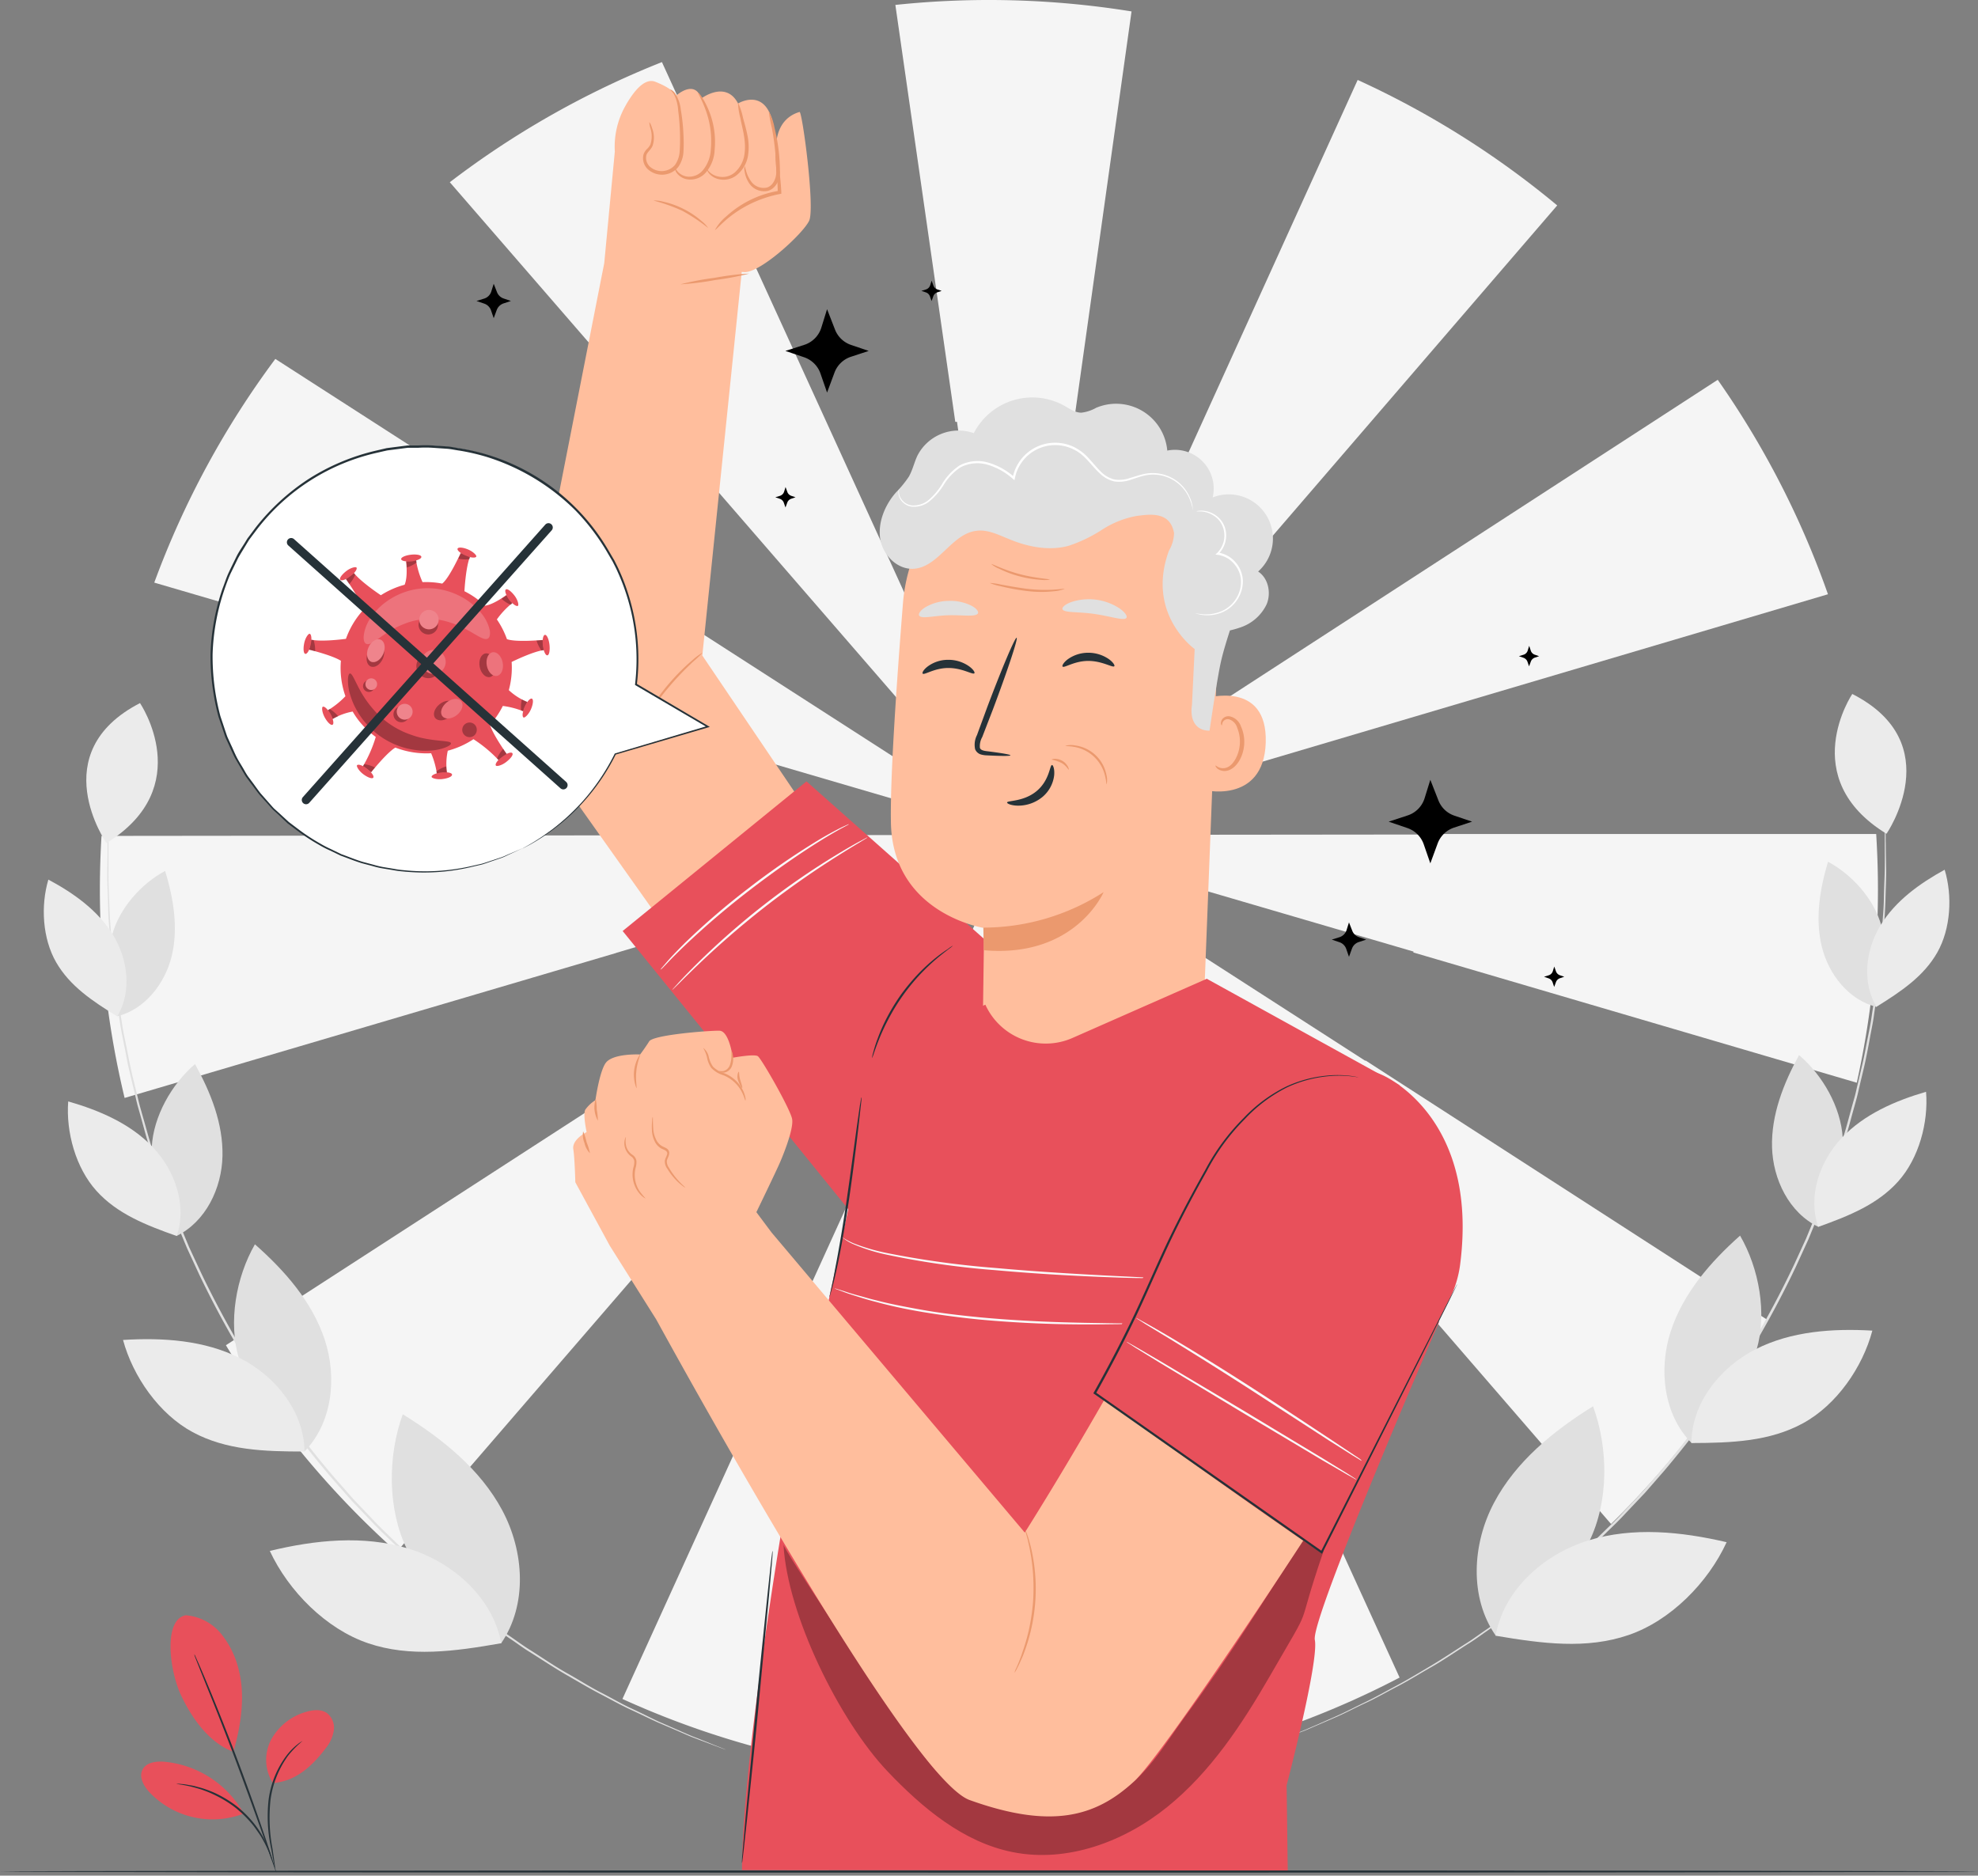 <svg xmlns="http://www.w3.org/2000/svg" viewBox="0 0 462.22 438.28"><rect x="0" y="0" width="462.22" height="438.28" fill="#808080" stroke="none"/><defs><style>.cls-1{fill:none;}.cls-2{fill:#f5f5f5;}.cls-3{fill:#e0e0e0;}.cls-4{fill:#ebebeb;}.cls-5{fill:#ffbe9d;}.cls-6{fill:#eb996e;}.cls-7{fill:#e8505b;}.cls-8{fill:#fafafa;}.cls-9{fill:#263238;}.cls-10{fill:#fff;}.cls-11{opacity:0.3;}.cls-12{opacity:0.2;}</style></defs><title>Win</title><g id="Layer_2" data-name="Layer 2"><g id="Background_Complete" data-name="Background Complete"><polygon class="cls-1" points="237.42 195.09 237.42 195.1 237.45 195.1 237.42 195.09"/><polygon class="cls-1" points="237.34 195.1 237.41 195.1 237.36 195.07 237.34 195.1"/><polygon class="cls-1" points="237.25 195.04 237.21 195.1 237.33 195.1 237.25 195.04"/><polygon class="cls-1" points="237.15 195.03 237.17 195.02 237.14 195.01 237.15 195.03"/><polygon class="cls-1" points="237.13 194.87 237.13 194.88 237.15 194.9 237.13 194.87"/><polygon class="cls-1" points="237.4 195.03 237.38 195.04 237.4 195.06 237.4 195.03"/><polygon class="cls-1" points="237.1 195.06 237.09 195 236.76 194.9 237.06 195.09 237.1 195.06"/><polygon class="cls-1" points="237.11 195 237.1 195.06 237.15 195.03 237.11 195"/><polygon class="cls-1" points="237.38 195 237.33 195.01 237.36 195.03 237.38 195"/><polygon class="cls-1" points="237.34 195.07 237.32 195.06 237.34 195.09 237.34 195.07"/><path class="cls-2" d="M209.23,1.15l14,97.42.4,0L237.25,194l13.51-95.5.21,0L264.42,2.67a209,209,0,0,0-55.19-1.52Z"/><path class="cls-2" d="M363.89,48a208,208,0,0,0-46.63-29.32L277.47,106.3l.22.1-40.22,88.4Z"/><path class="cls-2" d="M143.94,167.72h0l92.59,27.11h-.37l.89.26h0l0,0h0l.06,0v0h0v0l0,0,0-.06.07.06h-.12l.06.05,0,0v0h0l.06,0v0l0,0h0l-.05,0,.37.16-.31-.2,93.13,27.26-.06.2L433.89,253a208,208,0,0,0,4.95-45.22c0-4.33-.15-8.63-.41-12.9H334.52V195l-97,.1h0l0,0,0-.09.42-.12-.35.22.86-.25H238l189.16-56A206.72,206.72,0,0,0,401.4,88.75L237.9,194.83h-.33l.14-.16-.25.16h0v0l0,0,.09-.52-.18.39,0,.13-.11.08,0-.08h-.08v-.13l-.15-.34.06.43,0,0h0l-.2-.12.1.11h-.32L64.34,83.87a206.91,206.91,0,0,0-28.29,52.27Zm93.48,27.37h0Zm-.08,0,0,0,0,0Zm.06-.07v0l0,0Zm0,0v0l0,0Zm0,.07v0Zm-.19,0v0h0Zm0-.16,0,0,0,0Zm0,.13,0,0-.05,0Zm0,0v.06l0,0-.3-.19Z"/><path class="cls-2" d="M173.48,121.45v0L237,194.75l-40.3-88.3,0,0L154.68,14.51a207.53,207.53,0,0,0-49.57,28.07Z"/><path class="cls-2" d="M319.1,247.8l-.06.08-81.38-52.4,63.46,73.2-.15.14,75.5,87.29a208.16,208.16,0,0,0,36.41-47.77Z"/><polygon class="cls-2" points="237.39 195.31 237.38 195.3 237.39 195.31 237.39 195.31"/><polygon class="cls-2" points="237.16 195.12 237.15 195.15 237.11 195.13 237.12 195.2 237.13 195.19 237.13 195.2 237.19 195.18 237.16 195.16 237.18 195.13 237.2 195.13 237.19 195.12 237.21 195.1 237.11 195.1 237.16 195.12"/><polygon class="cls-2" points="237.08 195.21 237.09 195.12 237.07 195.1 236.69 195.32 237.08 195.21"/><path class="cls-2" d="M236.85,195.51l-81.18,52.67-.19-.3L52.79,314.34a208.74,208.74,0,0,0,39.92,48.29L185.9,254.68Z"/><path class="cls-2" d="M144,222.66l93-27.56-213.28.23q-.37,6.15-.38,12.4a208.4,208.4,0,0,0,5.78,48.83L144,222.68Z"/><path class="cls-2" d="M237,195.84,145.45,397A206,206,0,0,0,206.15,414Z"/><polygon class="cls-2" points="237.41 195.15 237.39 195.16 237.41 195.19 237.41 195.15"/><path class="cls-2" d="M237.51,195.82l30.86,216.31A206.11,206.11,0,0,0,327.06,392Z"/><polygon class="cls-2" points="237.16 195.47 237.26 196.2 237.36 195.5 237.26 195.26 237.16 195.47"/><polygon class="cls-2" points="237.37 195.17 237.36 195.18 237.38 195.19 237.37 195.17"/><path class="cls-3" d="M169.67,408.88l-.69-.24-2-.74-3.27-1.23-2.08-.79c-.73-.29-1.5-.64-2.33-1l-5.47-2.35c-2-.89-4.11-1.95-6.4-3s-4.69-2.4-7.24-3.73-5.18-2.89-7.95-4.49-5.56-3.46-8.52-5.32c-1.49-.91-2.92-2-4.42-3s-3-2.08-4.54-3.19l-4.58-3.47c-.77-.59-1.56-1.17-2.33-1.78l-2.31-1.9c-1.54-1.28-3.13-2.55-4.69-3.89l-4.68-4.17c-1.6-1.38-3.11-2.91-4.67-4.41s-3.17-3-4.67-4.63l-4.64-4.85-4.52-5.14a227,227,0,0,1-17.15-22.76A226.6,226.6,0,0,1,46.6,297.92l-2.88-6.22q-1.3-3.12-2.58-6.2c-.89-2-1.6-4.11-2.36-6.14s-1.53-4-2.15-6.05-1.29-4-1.93-6-1.12-3.94-1.67-5.87c-.27-1-.54-1.92-.81-2.87s-.46-1.92-.69-2.86c-.45-1.89-.89-3.76-1.33-5.59s-.73-3.66-1.09-5.44-.73-3.52-1-5.25c-.5-3.46-1.12-6.76-1.42-9.94s-.76-6.21-.91-9.09-.47-5.58-.5-8.12-.18-4.91-.2-7.08.05-4.17.06-6c0-.89,0-1.74,0-2.53s.08-1.53.12-2.22c.08-1.37.14-2.53.19-3.48s.1-1.64.13-2.14.06-.72.06-.72,0,.25,0,.73,0,1.21-.07,2.14-.09,2.11-.14,3.48q0,1-.09,2.22c0,.79,0,1.63,0,2.53,0,1.78,0,3.77,0,5.94s.16,4.54.24,7.07.33,5.24.53,8.12.59,5.89.95,9.06S28,236,28.55,239.4c.24,1.73.64,3.46,1,5.24s.7,3.59,1.1,5.43.89,3.68,1.34,5.57c.23.94.45,1.9.7,2.85l.81,2.86c.56,1.93,1.08,3.89,1.68,5.86s1.28,3.94,1.94,5.94,1.41,4,2.15,6,1.47,4.1,2.36,6.12l2.58,6.19,2.88,6.19A228.88,228.88,0,0,0,61,322.5a230.2,230.2,0,0,0,17.1,22.71l4.51,5.13,4.62,4.85c1.5,1.62,3.11,3.11,4.65,4.62s3.06,3,4.66,4.4l4.66,4.18c1.56,1.34,3.15,2.61,4.68,3.89l2.3,1.9c.77.61,1.56,1.19,2.32,1.78l4.56,3.48c1.52,1.1,3,2.14,4.52,3.19s2.92,2.09,4.41,3c2.94,1.86,5.7,3.77,8.49,5.33s5.35,3.21,7.91,4.52,4.9,2.7,7.21,3.76,4.4,2.16,6.37,3.07l5.45,2.39c.82.35,1.59.7,2.32,1l2.07.81L167,407.8l2,.79C169.45,408.77,169.67,408.88,169.67,408.88Z"/><path class="cls-3" d="M117.1,384c6.2-9,5.41-21.47.27-31.08s-14-16.73-23.25-22.44c-3.56,9.77-3.59,22.25,1,31.57S108,377.62,117.1,384"/><path class="cls-4" d="M117.14,384c-2-10.72-11.35-19-21.78-22.16s-21.71-2-32.31.57c4.39,9.43,13.2,18.27,23,21.58s20.12,1.91,31,0"/><path class="cls-3" d="M71.13,339.18c6.53-6.65,7.68-17.29,4.75-26.14s-9.32-16.12-16.31-22.28c-4.43,7.71-6.27,18.22-3.73,26.73s8.58,15,15.29,21.69"/><path class="cls-4" d="M71.16,339.18c-.08-9.32-6.79-17.66-15.12-21.84s-18-4.81-27.29-4.23c2.32,8.58,8.45,17.32,16.27,21.54s16.67,4.54,26.14,4.53"/><path class="cls-3" d="M41.26,288.81c6.8-3.31,10.57-11.13,10.73-18.69s-2.75-14.86-6.42-21.47c-5.47,4.69-9.74,12.23-10.11,19.43s2.49,13.79,5.8,20.73"/><path class="cls-4" d="M41.29,288.82c2.47-7.15-.4-15.35-5.63-20.81s-12.45-8.56-19.72-10.64c-.55,7.19,1.76,15.53,6.59,20.89s11.51,8,18.76,10.56"/><path class="cls-3" d="M27.37,237.48c6.5-1.59,11.23-7.67,12.78-14.18s.38-13.38-1.56-19.79c-5.62,3-10.71,8.77-12.38,14.94s-.42,12.41,1.16,19"/><path class="cls-4" d="M27.39,237.5c3.47-5.73,2.52-13.37-1-19.07s-9.18-9.74-15.09-12.89c-1.82,6.13-1.37,13.78,1.82,19.32s8.47,9.07,14.27,12.64"/><path class="cls-4" d="M24.88,197s-14.71-21.09,7.84-32.71C32.72,164.32,46.09,183.9,24.88,197Z"/><path class="cls-3" d="M297.09,407.38s.23-.11.67-.29l2-.8L303,405l2.07-.82c.73-.31,1.49-.66,2.31-1l5.44-2.41c2-.92,4.08-2,6.36-3.1s4.65-2.44,7.19-3.8,5.14-2.93,7.89-4.56,5.53-3.5,8.47-5.37c1.48-.92,2.9-2,4.38-3s3-2.1,4.51-3.22l4.54-3.49c.77-.6,1.55-1.18,2.32-1.8l2.28-1.91c1.53-1.29,3.11-2.57,4.66-3.92s3.08-2.77,4.64-4.19,3.09-2.92,4.64-4.43,3.14-3,4.63-4.64l4.59-4.88,4.49-5.15a228,228,0,0,0,17-22.79,229.22,229.22,0,0,0,13.77-24.87l2.85-6.21,2.55-6.2c.87-2,1.57-4.11,2.33-6.13s1.51-4,2.12-6.05,1.28-4,1.91-6,1.1-3.93,1.65-5.86c.27-1,.53-1.92.8-2.87s.45-1.91.68-2.85q.66-2.83,1.31-5.58c.4-1.83.72-3.65,1.08-5.43s.72-3.52.95-5.25c.5-3.45,1.12-6.74,1.41-9.92s.75-6.2.9-9.07.47-5.58.5-8.12.18-4.89.21-7.07,0-4.16,0-5.95c0-.89,0-1.73,0-2.53s-.07-1.53-.11-2.21c-.06-1.37-.11-2.54-.15-3.48l-.09-2.14c0-.48,0-.73,0-.73s0,.24.07.72.07,1.21.13,2.14.13,2.11.21,3.48c0,.69.08,1.43.13,2.22s0,1.64.05,2.53c0,1.79.06,3.78.09,5.95s-.1,4.54-.16,7.09-.28,5.25-.46,8.12-.52,5.91-.86,9.09-.89,6.49-1.38,9.95c-.23,1.73-.62,3.47-.94,5.26s-.67,3.6-1.06,5.44-.87,3.7-1.31,5.6c-.22.94-.43,1.9-.68,2.86s-.52,1.91-.79,2.87c-.54,1.93-1.05,3.91-1.64,5.88s-1.26,4-1.91,6-1.39,4-2.11,6.07-1.45,4.11-2.33,6.15l-2.55,6.21-2.85,6.23a226.13,226.13,0,0,1-13.8,24.94,227.45,227.45,0,0,1-17,22.84l-4.5,5.16-4.62,4.88c-1.49,1.64-3.1,3.13-4.64,4.65s-3,3-4.65,4.43l-4.66,4.2c-1.56,1.35-3.14,2.62-4.68,3.91l-2.29,1.91c-.77.62-1.56,1.2-2.33,1.8L351.86,378c-1.51,1.11-3,2.15-4.52,3.21s-2.92,2.1-4.41,3c-2.95,1.87-5.7,3.78-8.49,5.36s-5.36,3.21-7.93,4.53-4.91,2.7-7.22,3.76-4.4,2.17-6.38,3.07l-5.47,2.37c-.82.35-1.59.7-2.32,1l-2.08.79-3.25,1.25-2,.75C297.33,407.31,297.09,407.38,297.09,407.38Z"/><path class="cls-3" d="M349.54,382.23c-6.24-8.93-5.52-21.43-.42-31.07s13.88-16.8,23.14-22.55c3.61,9.75,3.7,22.23-.88,31.57s-12.8,15.64-21.84,22.05"/><path class="cls-4" d="M349.5,382.23c1.9-10.74,11.26-19.06,21.68-22.27s21.69-2.07,32.3.41c-4.34,9.45-13.1,18.34-22.94,21.7s-20.11,2-31,.16"/><path class="cls-3" d="M395.3,337.2c-6.57-6.61-7.77-17.25-4.88-26.11s9.24-16.17,16.2-22.36c4.46,7.68,6.35,18.18,3.85,26.71s-8.5,15-15.17,21.76"/><path class="cls-4" d="M395.26,337.2c0-9.32,6.71-17.7,15-21.92s18-4.89,27.27-4.35c-2.28,8.59-8.36,17.35-16.16,21.62s-16.65,4.62-26.12,4.65"/><path class="cls-3" d="M424.91,286.68c-6.81-3.27-10.62-11.08-10.82-18.63s2.68-14.88,6.31-21.5c5.5,4.66,9.8,12.18,10.21,19.38s-2.42,13.8-5.7,20.75"/><path class="cls-4" d="M424.89,286.69c-2.51-7.13.32-15.35,5.52-20.83s12.41-8.62,19.67-10.74c.59,7.19-1.68,15.54-6.49,20.92s-11.47,8.06-18.7,10.65"/><path class="cls-3" d="M438.55,235.29c-6.51-1.56-11.26-7.62-12.84-14.12s-.46-13.38,1.46-19.8c5.63,3,10.75,8.72,12.45,14.88s.48,12.41-1.07,19"/><path class="cls-4" d="M438.53,235.3c-3.5-5.71-2.58-13.35.9-19.07s9.14-9.78,15-13c1.85,6.12,1.43,13.77-1.72,19.33s-8.44,9.11-14.22,12.7"/><path class="cls-4" d="M440.84,194.83s14.61-21.17-8-32.67C432.85,162.16,419.58,181.81,440.84,194.83Z"/></g><g id="Character"><path class="cls-5" d="M189.5,190.73l-25.38-37.55,9.21-89.64.75.05c3.85-.05,13.58-9,15-12S187.46,26,186.84,26.16C180.66,28,181.4,35,181.4,35l-.73-6c-1.83-8.76-8.2-4.82-8.2-4.82-2.86-5.52-8.6-1.16-8.6-1.16-1.59-4.69-6-.56-6-.56s0-1.5-4.76-3.36c-2.6-1-5.28,2.55-7.16,6a19.39,19.39,0,0,0-2.28,10.32l-2.47,26.06-20.8,105.79,56,79,36.39-36.83Z"/><path class="cls-6" d="M167.09,53.72a10.8,10.8,0,0,1,2.62-3.15,23.95,23.95,0,0,1,12.38-6l-.35.42c0-2.86-.38-5.31-.45-7.1A8.88,8.88,0,0,1,181.4,35a15.56,15.56,0,0,1,.41,2.79,63.31,63.31,0,0,1,.77,7.13v.36l-.36.06a26.47,26.47,0,0,0-3.73,1A27.15,27.15,0,0,0,170.12,51C168.2,52.61,167.2,53.82,167.09,53.72Z"/><path class="cls-6" d="M151.73,28.51a4.13,4.13,0,0,1,.62,1.37,6,6,0,0,1,.16,4.14c-.33.92-1.29,1.51-1.48,2.29a2.83,2.83,0,0,0,.78,2.58,4.12,4.12,0,0,0,5.91-.33,6.17,6.17,0,0,0,1.11-3.33c.09-1.19.09-2.38.08-3.5a53.53,53.53,0,0,0-.44-5.95,9.66,9.66,0,0,0-1-3.79,9.35,9.35,0,0,0-.93-1.12s.59.12,1.21.92a8.91,8.91,0,0,1,1.35,3.9,45.16,45.16,0,0,1,.62,6,33.31,33.31,0,0,1,0,3.59,6.81,6.81,0,0,1-1.27,3.8,4.91,4.91,0,0,1-7.19.34,3.53,3.53,0,0,1-.88-3.34,3.26,3.26,0,0,1,.88-1.33,3.7,3.7,0,0,0,.73-1A6.17,6.17,0,0,0,152,30,5.81,5.81,0,0,1,151.73,28.51Z"/><path class="cls-6" d="M157.72,39.12c.07,0,.16.38.59.9a3.61,3.61,0,0,0,2.42,1.26,4.2,4.2,0,0,0,3.6-1.6,8.24,8.24,0,0,0,1.77-4.78,21.06,21.06,0,0,0-1.33-9.53c-.88-2.35-1.76-3.65-1.65-3.73s1.17,1.14,2.22,3.49A19.35,19.35,0,0,1,167,35a8.71,8.71,0,0,1-2,5.24,4.77,4.77,0,0,1-4.29,1.68A3.8,3.8,0,0,1,158,40.21C157.64,39.56,157.68,39.12,157.72,39.12Z"/><path class="cls-6" d="M165.23,39.61c.06,0,.24.28.69.7a4.22,4.22,0,0,0,2.3,1,4.41,4.41,0,0,0,3.47-1,6.93,6.93,0,0,0,2.23-4c.58-3.31-.52-6.43-.9-8.67a16.31,16.31,0,0,1-.57-3.68,15.46,15.46,0,0,1,1.17,3.54c.3,1.11.69,2.41,1,3.92a13.25,13.25,0,0,1,.16,5.06,7.39,7.39,0,0,1-2.59,4.42,4.91,4.91,0,0,1-4.07,1,4.13,4.13,0,0,1-2.45-1.4C165.26,40,165.19,39.63,165.23,39.61Z"/><path class="cls-6" d="M174,38.84c.07,0,.15.38.34,1.06a7.6,7.6,0,0,0,1.26,2.6,3.59,3.59,0,0,0,3.59,1.33c1.42-.39,2.33-2.19,2.2-4a57.86,57.86,0,0,0-1-9.81,36,36,0,0,1-.75-4.05A13.29,13.29,0,0,1,181,29.88a43.75,43.75,0,0,1,1.26,9.93c.13,2-.89,4.29-2.87,4.8a4.19,4.19,0,0,1-4.29-1.74A6.57,6.57,0,0,1,174,40,2.34,2.34,0,0,1,174,38.84Z"/><path class="cls-6" d="M151.16,167.27a14.14,14.14,0,0,1,1.43-2.54,47.62,47.62,0,0,1,4.26-5.59,48.72,48.72,0,0,1,5-4.92,12.63,12.63,0,0,1,2.35-1.72,23.72,23.72,0,0,1-2.11,2c-1.31,1.22-3.07,2.94-4.88,5s-3.3,4-4.35,5.46A20.29,20.29,0,0,1,151.16,167.27Z"/><polygon class="cls-7" points="240.85 229.06 188.46 182.59 145.5 217.55 206.4 292.63 240.85 229.06"/><path class="cls-8" d="M154.33,226.58a2.85,2.85,0,0,1,.34-.45l1.07-1.24c.91-1.08,2.33-2.56,4.12-4.36a166,166,0,0,1,15-12.93,175.83,175.83,0,0,1,16.29-11.23c2.17-1.31,4-2.27,5.25-2.91.63-.31,1.14-.53,1.48-.68a1.93,1.93,0,0,1,.53-.2,2.56,2.56,0,0,1-.49.3l-1.43.76c-1.23.69-3,1.7-5.15,3.05-4.28,2.67-10.05,6.62-16.16,11.32a190.74,190.74,0,0,0-15,12.79c-1.82,1.75-3.27,3.19-4.23,4.23l-1.14,1.17A2.12,2.12,0,0,1,154.33,226.58Z"/><path class="cls-8" d="M202.74,195.66a2.31,2.31,0,0,1-.49.34l-1.44.89c-1.27.75-3.08,1.86-5.3,3.26-4.45,2.8-10.46,6.86-16.78,11.79s-11.72,9.79-15.52,13.42c-1.9,1.81-3.41,3.3-4.45,4.35l-1.21,1.18c-.28.27-.43.41-.44.39s.11-.17.37-.46l1.14-1.25c1-1.09,2.47-2.62,4.34-4.47a178,178,0,0,1,32.35-25.26c2.25-1.37,4.1-2.43,5.39-3.13l1.5-.8A2.71,2.71,0,0,1,202.74,195.66Z"/><path class="cls-6" d="M165.49,53.28a42.32,42.32,0,0,0-6-4,41.31,41.31,0,0,0-6.8-2.42,6.81,6.81,0,0,1,2.14.23,20.28,20.28,0,0,1,4.89,1.73A19.92,19.92,0,0,1,164,51.7,6.81,6.81,0,0,1,165.49,53.28Z"/><path class="cls-6" d="M175.1,63.92a64.87,64.87,0,0,1-8,1.52,65.6,65.6,0,0,1-8.1,1,65.36,65.36,0,0,1,8-1.52A65.6,65.6,0,0,1,175.1,63.92Z"/><path class="cls-5" d="M211,141a40,40,0,0,1,39.78-36.85h2.07c22.33,1.26,33.73,20.93,31.86,43.21l-4,103H229.51l.46-33.51s-21.47-3.3-21.78-24.75C208,181.67,209.47,160.31,211,141Z"/><path class="cls-6" d="M229.79,216.76a52.11,52.11,0,0,0,28.1-8.29s-6.58,15.46-28,13.57Z"/><path class="cls-9" d="M215.62,157.41c.38.4,2.7-1.32,6-1.32s5.71,1.65,6.07,1.24c.18-.18-.21-.9-1.27-1.66a8.37,8.37,0,0,0-4.86-1.49,8,8,0,0,0-4.77,1.55C215.77,156.51,215.43,157.23,215.62,157.41Z"/><path class="cls-9" d="M248.31,155.76c.39.4,2.71-1.32,6-1.32s5.72,1.65,6.08,1.24c.17-.17-.21-.89-1.27-1.66a8.45,8.45,0,0,0-4.87-1.49,8.15,8.15,0,0,0-4.77,1.55C248.47,154.86,248.13,155.59,248.31,155.76Z"/><path class="cls-9" d="M236.12,176.5c0-.18-2-.53-5.36-.95-.84-.09-1.64-.25-1.78-.83a4.31,4.31,0,0,1,.55-2.49q1.18-3.06,2.48-6.42c3.44-9.14,5.93-16.65,5.56-16.78s-3.46,7.16-6.9,16.29c-.82,2.26-1.62,4.4-2.37,6.46a4.91,4.91,0,0,0-.43,3.3,2.11,2.11,0,0,0,1.39,1.23,5.69,5.69,0,0,0,1.43.2C234,176.68,236.11,176.69,236.12,176.5Z"/><path class="cls-9" d="M245.83,178.77c-.54,0-.54,3.55-3.6,6.09s-6.87,2.16-6.89,2.66c-.05.23.85.7,2.46.74a8.93,8.93,0,0,0,5.76-2,7.78,7.78,0,0,0,2.78-5.11C246.47,179.63,246.07,178.74,245.83,178.77Z"/><path class="cls-3" d="M248.28,142.34c.3.9,3.61.56,7.46,1.12s7,1.69,7.49.9c.24-.38-.28-1.23-1.52-2.13a13.07,13.07,0,0,0-11.39-1.54C248.88,141.22,248.15,141.91,248.28,142.34Z"/><path class="cls-3" d="M214.84,143.92c.72.74,3.49-.07,6.83-.15s6.18.42,6.82-.38c.28-.38-.17-1.13-1.42-1.82a11,11,0,0,0-5.57-1.15,10.87,10.87,0,0,0-5.43,1.58C214.9,142.79,214.52,143.56,214.84,143.92Z"/><path class="cls-5" d="M281.48,163.23c.37-.15,14.74-4.39,14.3,10.28s-15.08,11.21-15.09,10.79S281.48,163.23,281.48,163.23Z"/><path class="cls-6" d="M284.05,178.87c.06,0,.25.19.67.4a2.55,2.55,0,0,0,1.91.1c1.57-.53,2.95-3,3.1-5.59a8.44,8.44,0,0,0-.61-3.68,2.92,2.92,0,0,0-1.86-2,1.3,1.3,0,0,0-1.53.66c-.21.4-.12.7-.2.72s-.31-.26-.17-.86a1.63,1.63,0,0,1,.6-.9,1.88,1.88,0,0,1,1.42-.33,3.6,3.6,0,0,1,2.61,2.35,8.75,8.75,0,0,1,.76,4.12c-.18,2.95-1.78,5.67-3.92,6.22a2.75,2.75,0,0,1-2.32-.45C284.06,179.23,284,178.9,284.05,178.87Z"/><path class="cls-6" d="M231.29,136.22a14.42,14.42,0,0,1,2.57.37c1.57.28,3.74.69,6.15,1a34.9,34.9,0,0,0,6.19.2c1.58-.1,2.56-.27,2.58-.19a8.64,8.64,0,0,1-2.55.56,27.09,27.09,0,0,1-6.28-.06,50.58,50.58,0,0,1-6.17-1.13A12,12,0,0,1,231.29,136.22Z"/><path class="cls-6" d="M231.66,131.81c.07-.14,2.89,1.37,6.66,2.36s7,1.1,7,1.27a7.18,7.18,0,0,1-2.09.05,25.24,25.24,0,0,1-5-.82,25.54,25.54,0,0,1-4.74-1.77A6.65,6.65,0,0,1,231.66,131.81Z"/><path class="cls-6" d="M245.75,177.51c0-.06.26-.19.74-.2a3.49,3.49,0,0,1,3.06,1.82c.21.42.24.72.18.74s-.59-1-1.73-1.62A9.31,9.31,0,0,0,245.75,177.51Z"/><path class="cls-6" d="M248.94,174.29a4.66,4.66,0,0,1,2.21-.11,8.59,8.59,0,0,1,7.4,6.89,4.66,4.66,0,0,1,.05,2.21c-.09,0-.07-.85-.41-2.13a8.93,8.93,0,0,0-7.1-6.61C249.79,174.3,249,174.38,248.94,174.29Z"/><path class="cls-3" d="M209.35,115.09a25.71,25.71,0,0,0,3-3.66c.92-1.57,1.28-3.41,2.08-5.05a10.78,10.78,0,0,1,13.13-5.16,15.37,15.37,0,0,1,21.16-6.4c1.26.71,2.52,1.62,4,1.61a9.27,9.27,0,0,0,3.43-1.14,12,12,0,0,1,16.62,10,9.06,9.06,0,0,1,10.61,10.94A10.32,10.32,0,0,1,294,133.55c2.39,1.55,3.08,5,2,7.63a10.43,10.43,0,0,1-6.26,5.47,20.65,20.65,0,0,1-2.33.66c-.79,2.48-1.56,4.93-2.09,7.26-.91,4-2.67,16.17-2.67,16.17h0c-3.37,0-4.62-2.7-4.11-6l.63-13.08s-11.47-8.14-6-23a8.41,8.41,0,0,0,1.18-4.11c-.93-5.18-5.79-4.34-8.68-4a22.16,22.16,0,0,0-8.08,3.19,34,34,0,0,1-7.85,3.79c-4.53,1.25-9.42.3-13.78-1.49-2.52-1-5.11-2.38-7.82-2-5.74.7-8.75,8.38-14.51,8.86-3.88.32-7.36-3.18-7.94-7S206.79,118,209.35,115.09Z"/><path class="cls-10" d="M210.13,114.2s-.06.23-.08.67a3.08,3.08,0,0,0,.59,1.77,3.47,3.47,0,0,0,2.51,1.47,5.55,5.55,0,0,0,3.76-1.2,15.61,15.61,0,0,0,3.23-3.8,13.54,13.54,0,0,1,4.05-4.32,9,9,0,0,1,6.55-.75,15.86,15.86,0,0,1,6.31,3.47l-.41.15a10.11,10.11,0,0,1,14.57-7.08,11.41,11.41,0,0,1,3.34,2.67c.94,1,1.78,2.08,2.73,3a6.62,6.62,0,0,0,3.19,1.8,7.42,7.42,0,0,0,3.47-.32c1.11-.31,2.18-.7,3.26-.94a9.58,9.58,0,0,1,8.15,1.87,9.37,9.37,0,0,1,2.52,3.19,9.27,9.27,0,0,1,.8,2.45c0,.29.07.52.08.67a.7.7,0,0,1,0,.23,11.85,11.85,0,0,0-1.06-3.26,9.21,9.21,0,0,0-7.36-5,9,9,0,0,0-3,.21c-1,.24-2.1.64-3.23,1a8.06,8.06,0,0,1-3.68.35,7.05,7.05,0,0,1-3.43-1.9c-2-1.8-3.42-4.29-6-5.52a9.6,9.6,0,0,0-13.84,6.71l-.09.43-.33-.28a15.31,15.31,0,0,0-6.1-3.39,8.5,8.5,0,0,0-6.21.67,13.12,13.12,0,0,0-3.95,4.16,15.41,15.41,0,0,1-3.36,3.83,5.76,5.76,0,0,1-4,1.19,3.65,3.65,0,0,1-2.63-1.62,3,3,0,0,1-.53-1.88A1.86,1.86,0,0,1,210.13,114.2Z"/><path class="cls-10" d="M279.35,143.3s.54.12,1.53.22A9.43,9.43,0,0,0,285,143a7.61,7.61,0,0,0,4.35-4.05,7.16,7.16,0,0,0,.63-3.49,6.33,6.33,0,0,0-1.42-3.49,6.14,6.14,0,0,0-4-2.32l-.54-.07.4-.37A5.72,5.72,0,0,0,286,124a5.34,5.34,0,0,0-2.51-3.59,6.08,6.08,0,0,0-2.86-.9c-.71,0-1.1,0-1.1,0s.09,0,.27-.09a4.73,4.73,0,0,1,.83-.09,5.85,5.85,0,0,1,3,.79,5.64,5.64,0,0,1,2.78,3.79,6.14,6.14,0,0,1-1.76,5.62l-.14-.43a6.69,6.69,0,0,1,4.38,2.49,6.91,6.91,0,0,1,1.52,3.78,7.49,7.49,0,0,1-.71,3.73,7.85,7.85,0,0,1-4.66,4.19,8.87,8.87,0,0,1-4.25.38,8.52,8.52,0,0,1-1.13-.26C279.47,143.37,279.34,143.32,279.35,143.3Z"/><path class="cls-7" d="M173.39,437c0-.44,0,3.13,0,0,0-25.2,9.67-82,9.67-82,1.09-8,23.2-109.57,23.2-109.57l24-10.66h0a15.5,15.5,0,0,0,20.34,7.78L282,228.71l45,24.84L336.25,309s-30,69.18-29,74.19-6.59,34-6.59,34l.26,19.9Z"/><g class="cls-11"><path d="M210.75,403c6.16,8.9,10.05,15.2,19,18.16,17.1,5.68,22.61,2.55,30.92-1.84,6.87-3.62,11.49-11.66,16.07-17.94,12-16.35,17.55-25.91,28.18-42.12l4.4,3.09c-7.28,21.24-1.43,10-12.67,29.46-6.49,11.22-13.78,22.27-23.87,30.42s-23.42,13.1-36.13,10.56c-11.55-2.3-21.1-10.31-29.22-18.84-11.29-11.87-23.46-36.63-24.34-53C183.15,362.14,202.78,391.51,210.75,403Z"/></g><path class="cls-9" d="M193.84,303.14a1.46,1.46,0,0,1,.06-.48c.08-.36.18-.81.29-1.35.27-1.16.63-2.86,1-5,.82-4.2,1.81-10,2.75-16.5s1.7-12.34,2.29-16.58c.3-2.06.54-3.76.72-5,.1-.54.17-1,.23-1.36a1.6,1.6,0,0,1,.12-.47,1.83,1.83,0,0,1,0,.49c0,.37-.08.82-.13,1.37-.15,1.27-.33,3-.56,5-.5,4.26-1.2,10.14-2.15,16.62s-2,12.31-2.9,16.5c-.46,2.09-.87,3.78-1.2,4.93l-.38,1.33A2.28,2.28,0,0,1,193.84,303.14Z"/><path class="cls-9" d="M173.39,435.33a3.87,3.87,0,0,1,0-.75c0-.54.09-1.24.16-2.13.16-1.9.4-4.56.68-7.82.64-6.66,1.5-15.76,2.46-25.81s1.93-19.14,2.61-25.79c.35-3.25.64-5.9.84-7.81.11-.88.2-1.58.26-2.12a4,4,0,0,1,.13-.73,5.16,5.16,0,0,1,0,.74c0,.54-.1,1.25-.16,2.14-.17,1.9-.4,4.56-.69,7.82-.63,6.65-1.5,15.75-2.45,25.81s-1.94,19.13-2.61,25.78c-.35,3.26-.64,5.91-.85,7.81-.11.88-.19,1.59-.26,2.12A3.67,3.67,0,0,1,173.39,435.33Z"/><path class="cls-8" d="M269.33,298.65a4,4,0,0,1-.75,0l-2.14,0c-1.86,0-4.55-.1-7.88-.22-6.65-.26-15.84-.71-26-1.63a193,193,0,0,1-25.76-3.71,41.25,41.25,0,0,1-7.51-2.42,10.26,10.26,0,0,1-2.46-1.53c0-.06.84.6,2.54,1.35a46.15,46.15,0,0,0,7.52,2.24,215.68,215.68,0,0,0,25.71,3.56c10.11.91,19.29,1.42,25.94,1.77l7.87.39,2.14.11A3.86,3.86,0,0,1,269.33,298.65Z"/><path class="cls-8" d="M263.83,309.32a3.88,3.88,0,0,1-.71.05l-2,.06c-1.76,0-4.31.07-7.47.05-6.31,0-15-.24-24.63-1.13-4.8-.47-9.35-1.09-13.47-1.78s-7.8-1.51-10.84-2.35c-1.53-.38-2.9-.8-4.1-1.18s-2.23-.69-3.05-1l-1.91-.71a2.81,2.81,0,0,1-.65-.28,5.86,5.86,0,0,1,.69.18l1.93.61c.84.29,1.87.6,3.08.92s2.57.75,4.1,1.1c3,.8,6.73,1.51,10.83,2.24s8.65,1.26,13.44,1.73c9.57.89,18.28,1.16,24.59,1.28l7.46.12,2,0A3,3,0,0,1,263.83,309.32Z"/><path class="cls-9" d="M222.64,221c.05.08-1.49,1.1-3.75,3a49.4,49.4,0,0,0-3.77,3.58A47.51,47.51,0,0,0,207.68,238a50.71,50.71,0,0,0-2.21,4.71c-1.11,2.75-1.59,4.54-1.68,4.51a5.79,5.79,0,0,1,.26-1.27,32.85,32.85,0,0,1,1.08-3.37,41,41,0,0,1,2.13-4.8,47.39,47.39,0,0,1,3.37-5.49,49.51,49.51,0,0,1,4.14-4.93,42.61,42.61,0,0,1,3.88-3.53,32.4,32.4,0,0,1,2.87-2.08A6.38,6.38,0,0,1,222.64,221Z"/><path class="cls-5" d="M137.08,264.54s-.89-4.14-.32-5.22a8.32,8.32,0,0,1,2.38-2.24s.92-6.61,2.39-8.68c1.65-2.32,8.06-2,8.06-2s1.16-1.54,2.12-3.07,14.1-2.54,16.41-2.48,3.12,6.31,3.12,6.31,5-.93,5.85-.36,7.46,12.12,8,14.61-2.73,10-2.73,10c-.73,1.78-5.61,11.84-5.61,11.84L180.3,288l59.17,70.12s13.6-21.33,29.6-50.69c17.49-32.11,27.05-56.07,45.93-56.62l21.25,57.73c-4.45,10.86-62.13,99.26-71.21,107.69s-19.5,11.19-38.46,4.39c-13.79-5-63.25-94.11-73.22-112.28h0l-10.87-17.26-8.05-14.82s-.12-5.44-.47-7.73S137.08,264.54,137.08,264.54Z"/><path class="cls-6" d="M164.31,244.85a3.58,3.58,0,0,1,1.31,2.08,6.47,6.47,0,0,0,1,2.32,6.31,6.31,0,0,0,2.67,1.55,8.2,8.2,0,0,1,4.33,4,6.78,6.78,0,0,1,.57,1.72,1.51,1.51,0,0,1,0,.67c-.1,0-.23-.92-.94-2.22a8.43,8.43,0,0,0-4.21-3.72,6.39,6.39,0,0,1-2.84-1.72,6.24,6.24,0,0,1-1-2.53A8.82,8.82,0,0,0,164.31,244.85Z"/><path class="cls-6" d="M168.09,250.28c0-.08.39.09.93,0a2.21,2.21,0,0,0,1.53-1.37,6.28,6.28,0,0,0,.36-2.23c0-.6,0-1,.07-1s.21.35.3,1a4.9,4.9,0,0,1-.25,2.45,2.34,2.34,0,0,1-2,1.53C168.38,250.65,168.05,250.31,168.09,250.28Z"/><path class="cls-6" d="M173.42,254.22c-.12,0-.57-.69-.95-1.76a2.82,2.82,0,0,1-.09-1.47c.09-.37.22-.57.29-.55s0,.9.29,1.86S173.58,254.18,173.42,254.22Z"/><path class="cls-6" d="M148.72,254.27a8.6,8.6,0,0,1,.87-7.93c.15.06-.66,1.71-.89,3.91S148.88,254.24,148.72,254.27Z"/><path class="cls-6" d="M139.71,261.88a6.48,6.48,0,0,1-.5-5.12,13.5,13.5,0,0,1,.24,2.56A14.06,14.06,0,0,1,139.71,261.88Z"/><path class="cls-6" d="M137.86,269.48a4.94,4.94,0,0,1-1.28-2.4,4.87,4.87,0,0,1-.31-2.71,13.65,13.65,0,0,1,.81,2.55A14.5,14.5,0,0,1,137.86,269.48Z"/><path class="cls-6" d="M237.06,390.9a5.76,5.76,0,0,1,.49-1.27c.18-.39.39-.88.61-1.46s.5-1.22.73-2A48.08,48.08,0,0,0,240.4,381a51.21,51.21,0,0,0,1-6.59,49.36,49.36,0,0,0,0-6.66,45.39,45.39,0,0,0-.7-5.4c-.12-.77-.3-1.45-.43-2.05s-.27-1.12-.39-1.54a6.19,6.19,0,0,1-.29-1.32,8,8,0,0,1,.49,1.26c.15.41.31.92.47,1.53s.36,1.27.51,2a40.69,40.69,0,0,1,.82,5.44,42.25,42.25,0,0,1-1,13.39,41.69,41.69,0,0,1-1.62,5.26c-.26.73-.57,1.37-.82,1.94a15.33,15.33,0,0,1-.69,1.44A6.93,6.93,0,0,1,237.06,390.9Z"/><path class="cls-6" d="M152.52,261c.09,0,0,1.12.14,2.86a6.51,6.51,0,0,0,.9,2.86,3.39,3.39,0,0,0,1.25,1.15c.26.14.58.25.89.44a1.32,1.32,0,0,1,.69,1c0,.89-.51,1.41-.57,2a2.56,2.56,0,0,0,.5,1.56,17.37,17.37,0,0,0,1.78,2.52c1.14,1.34,2,2,2,2.08s-.26-.11-.66-.41a12.46,12.46,0,0,1-1.58-1.43,14.49,14.49,0,0,1-1.91-2.52,2.84,2.84,0,0,1-.59-1.88c.12-.73.62-1.3.56-1.81s-.71-.73-1.3-1a3.78,3.78,0,0,1-1.43-1.34,6.48,6.48,0,0,1-.85-3.08,12.23,12.23,0,0,1,.06-2.13A2.23,2.23,0,0,1,152.52,261Z"/><path class="cls-6" d="M146.27,265.68a5.43,5.43,0,0,0,.09,2.27,3.63,3.63,0,0,0,1.45,1.91,2.09,2.09,0,0,1,.91,1.38,4.76,4.76,0,0,1-.2,1.7,6.91,6.91,0,0,0,.87,5.3,14.85,14.85,0,0,0,1.48,1.8s-.23-.07-.56-.32a5.75,5.75,0,0,1-1.22-1.27,6.92,6.92,0,0,1-1.08-5.63,4.43,4.43,0,0,0,.21-1.51,1.67,1.67,0,0,0-.72-1.08,3.86,3.86,0,0,1-1.49-2.18,3.53,3.53,0,0,1,0-1.78C146.11,265.86,146.25,265.67,146.27,265.68Z"/><path class="cls-7" d="M322.9,251.15s22.76,9.38,18.32,44.22a25.45,25.45,0,0,1-2.54,8.31c-6.68,13.18-29.53,58.28-29.84,59s-53-37.18-53-37.18S286.57,235.43,322.9,251.15Z"/><path class="cls-9" d="M340.5,300.1s0,.11-.13.31l-.43.89-1.69,3.42-6.44,12.89c-5.57,11.06-13.45,26.73-22.76,45.21l-.12.25-.23-.16-39.92-28-13.09-9.19-.2-.14.12-.2c3.56-6.34,6.82-12.6,9.72-18.74s5.42-12.16,8.13-17.73,5.48-10.73,8.17-15.49a50.3,50.3,0,0,1,9-12.18,34.72,34.72,0,0,1,10-7.37,29.05,29.05,0,0,1,9-2.48,25.22,25.22,0,0,1,5.86,0,13.42,13.42,0,0,1,1.5.25l.51.11a4.62,4.62,0,0,1-.51-.07c-.34-.06-.84-.13-1.51-.2a26.2,26.2,0,0,0-5.83.08,29,29,0,0,0-8.89,2.53,34.92,34.92,0,0,0-9.84,7.38A49.94,49.94,0,0,0,282,273.65c-2.67,4.76-5.44,9.92-8.11,15.49s-5.21,11.59-8.1,17.74-6.16,12.43-9.72,18.78l-.08-.34,13.1,9.19,39.9,28-.35.09c9.37-18.45,17.31-34.09,22.92-45.12l6.56-12.83,1.76-3.4.46-.87Z"/><path class="cls-8" d="M318.24,341.36a2,2,0,0,1-.56-.3l-1.56-.94-5.65-3.57-18.52-12c-7.25-4.66-13.86-8.79-18.67-11.73l-5.71-3.47-1.55-1a3.14,3.14,0,0,1-.52-.36,2.56,2.56,0,0,1,.57.27l1.6.87c1.38.76,3.36,1.9,5.8,3.33,4.86,2.87,11.51,6.95,18.76,11.61s13.74,9,18.44,12.09l5.56,3.71,1.5,1A4.14,4.14,0,0,1,318.24,341.36Z"/><path class="cls-8" d="M317,345.77a3.71,3.71,0,0,1-.57-.29l-1.59-.89L309,341.21,290,329.88l-19-11.46-5.72-3.52-1.54-1a3.49,3.49,0,0,1-.52-.37,2.39,2.39,0,0,1,.57.28l1.6.9,5.8,3.38,19.05,11.33,19,11.45,5.72,3.52,1.54,1A2.49,2.49,0,0,1,317,345.77Z"/></g><g id="Plant"><path class="cls-7" d="M43.42,377.44a11.9,11.9,0,0,1,8.26,4.34,21.14,21.14,0,0,1,4.14,8.56c1.53,6,.47,13-1.29,19-6.45-2.38-10.37-9.33-12.13-13-2.79-5.77-4.34-17.88,1-18.9"/><path class="cls-7" d="M63.76,416.65a10.18,10.18,0,0,1-.37-10.2,13.55,13.55,0,0,1,8.2-6.45c1.59-.47,3.42-.65,4.78.28a4.34,4.34,0,0,1,1.63,4.1,8.79,8.79,0,0,1-1.9,4.16c-3.19,4.22-7.06,7.73-12.34,8.11"/><path class="cls-9" d="M64.26,436.63a7.83,7.83,0,0,1-.27-1.25c-.17-.88-.38-2-.63-3.41a35.7,35.7,0,0,1-.59-11.45A21.78,21.78,0,0,1,67.13,410a14.75,14.75,0,0,1,2.48-2.46,7.22,7.22,0,0,1,.77-.54c.18-.12.28-.18.29-.16a23.59,23.59,0,0,0-3.3,3.35,22.68,22.68,0,0,0-4.16,10.43,38.43,38.43,0,0,0,.46,11.33c.21,1.45.39,2.62.49,3.44A6.32,6.32,0,0,1,64.26,436.63Z"/><path class="cls-9" d="M45.41,386.56a2.18,2.18,0,0,1,.26.49c.17.38.38.86.65,1.45.56,1.26,1.34,3.09,2.29,5.37,1.9,4.54,4.44,10.86,7.09,17.9s4.89,13.47,6.46,18.15c.78,2.34,1.4,4.23,1.8,5.55.19.62.35,1.12.47,1.52a2.9,2.9,0,0,1,.13.54,2.71,2.71,0,0,1-.22-.51l-.54-1.5c-.48-1.35-1.14-3.21-1.94-5.5-1.64-4.64-3.94-11-6.58-18.09s-5.14-13.37-7-17.94l-2.16-5.42-.58-1.48A3.48,3.48,0,0,1,45.41,386.56Z"/><path class="cls-7" d="M56.72,423.33a23.8,23.8,0,0,0-18.33-11.66c-1.91-.15-4.21.14-5.09,1.85s.25,3.76,1.54,5.19a20.32,20.32,0,0,0,21.95,5.14"/><path class="cls-9" d="M41.25,416.83a6.39,6.39,0,0,1,1.2.05,11.06,11.06,0,0,1,1.39.18c.54.11,1.17.17,1.83.36s1.41.35,2.18.63a25.09,25.09,0,0,1,2.42.95,26.89,26.89,0,0,1,5.08,3.09,25.69,25.69,0,0,1,4.19,4.23A21.15,21.15,0,0,1,61,428.47a18.25,18.25,0,0,1,1.09,2,15.53,15.53,0,0,1,.74,1.71,9.25,9.25,0,0,1,.46,1.33,6.22,6.22,0,0,1,.3,1.16c-.09,0-.54-1.63-1.78-4.06-.33-.6-.67-1.27-1.12-1.93s-.94-1.37-1.48-2.09a27.91,27.91,0,0,0-4.14-4.14,27.17,27.17,0,0,0-5-3.06,23.89,23.89,0,0,0-2.37-1c-.74-.29-1.47-.48-2.13-.67C43,417,41.24,416.92,41.25,416.83Z"/></g><g id="Starts"><path d="M183.57,113.81l-.33,1.06a1.5,1.5,0,0,1-1,1l-1.06.33,1.06.36a1.51,1.51,0,0,1,.93.93l.38,1.09.42-1.14a1.51,1.51,0,0,1,.93-.9l1-.34-1-.34A1.5,1.5,0,0,1,184,115Z"/><path d="M217.7,65.58l-.33,1.06a1.53,1.53,0,0,1-1,1l-1.06.33,1.07.36a1.51,1.51,0,0,1,.93.93l.38,1.08.41-1.13a1.48,1.48,0,0,1,.94-.9l1-.34-1-.34a1.52,1.52,0,0,1-.91-.88Z"/><path d="M363.2,225.85l-.33,1.06a1.46,1.46,0,0,1-1,1l-1.06.33,1.06.37a1.48,1.48,0,0,1,.94.92l.37,1.09.42-1.13a1.49,1.49,0,0,1,.94-.91l1-.34-1-.34a1.52,1.52,0,0,1-.92-.87Z"/><path d="M357.34,150.91,357,152a1.46,1.46,0,0,1-1,1l-1.06.33,1.06.37a1.52,1.52,0,0,1,.94.93l.37,1.08.42-1.13a1.52,1.52,0,0,1,.93-.91l1-.34-1-.34a1.5,1.5,0,0,1-.92-.87Z"/><path d="M193.27,72.25l-1.35,4.34a6.14,6.14,0,0,1-4,4L183.53,82l4.37,1.48a6.14,6.14,0,0,1,3.83,3.81l1.54,4.44L195,87.08a6.15,6.15,0,0,1,3.84-3.71L203,82l-4.13-1.4A6.14,6.14,0,0,1,195.12,77Z"/><path d="M334.24,182.22l-1.35,4.34a6.14,6.14,0,0,1-4,4L324.5,192l4.37,1.49a6.13,6.13,0,0,1,3.83,3.8l1.54,4.45,1.71-4.65a6.14,6.14,0,0,1,3.83-3.7L344,192l-4.13-1.4a6.11,6.11,0,0,1-3.75-3.59Z"/><path d="M115.37,66.31l-.56,1.79a2.52,2.52,0,0,1-1.66,1.67l-1.8.56,1.81.62a2.54,2.54,0,0,1,1.58,1.57l.63,1.83.71-1.92a2.58,2.58,0,0,1,1.58-1.53l1.73-.57-1.7-.58a2.52,2.52,0,0,1-1.55-1.48Z"/><path d="M315.23,215.54l-.56,1.79A2.56,2.56,0,0,1,313,219l-1.79.56,1.8.61a2.52,2.52,0,0,1,1.58,1.57l.64,1.84.7-1.92a2.52,2.52,0,0,1,1.59-1.53l1.73-.57-1.71-.58A2.52,2.52,0,0,1,316,217.5Z"/></g><g id="Floor"><path class="cls-9" d="M462.22,437.33c0,.14-103.48.26-231.1.26S0,437.47,0,437.33s103.46-.27,231.12-.27S462.22,437.18,462.22,437.33Z"/></g><g id="Speech_Bubble" data-name="Speech Bubble"><path class="cls-10" d="M122.16,198.16a49.57,49.57,0,0,0,21.69-22.1l21.62-6.39-16.79-9.87a49.8,49.8,0,1,0-26.52,38.36Z"/><path class="cls-9" d="M122.16,198.16s-.26.14-.78.39l-2.32,1.08c-.52.23-1.08.53-1.72.78l-2.16.74c-.78.26-1.61.57-2.52.85l-3,.7a48.09,48.09,0,0,1-15.51.93,20.76,20.76,0,0,1-2.3-.31l-2.37-.39a19.06,19.06,0,0,1-2.41-.56l-2.47-.65c-1.65-.49-3.3-1.18-5-1.79l-2.49-1.2a22.41,22.41,0,0,1-2.53-1.3,47.55,47.55,0,0,1-4.93-3.2l-2.43-1.83L65,190.3l-1.17-1.06c-.37-.37-.71-.78-1.07-1.18l-2.16-2.4c-.68-.85-1.3-1.76-2-2.65-.33-.45-.66-.89-1-1.35s-.58-.95-.88-1.43L55,177.28c-.54-1-1-2.08-1.48-3.14-.24-.53-.48-1.06-.73-1.59s-.39-1.11-.59-1.67l-1.14-3.39a54.89,54.89,0,0,1-1.86-14.67A52,52,0,0,1,52,137.55c.49-1.24.87-2.52,1.44-3.74s1.17-2.42,1.76-3.64,1.4-2.33,2.11-3.5c.18-.29.35-.59.54-.88l.62-.82,1.24-1.66A51.29,51.29,0,0,1,72,112a50.68,50.68,0,0,1,15.91-6.71l1.62-.38.82-.19.82-.11,3.3-.42.82-.1.83,0,1.65,0a27.62,27.62,0,0,1,3.28,0l3.27.22c1.09.06,2.15.32,3.22.47a49.25,49.25,0,0,1,34.56,23.68l1.47,2.51c.43.86.87,1.71,1.25,2.59a47.81,47.81,0,0,1,2,5.28,50,50,0,0,1,2,21.11l-.11-.21,16.78,9.89.38.23-.42.12-21.64,6.36.1-.08a49.48,49.48,0,0,1-14.79,17.7,51.19,51.19,0,0,1-5.16,3.35l-1.4.74c-.32.17-.48.24-.48.24s.15-.1.46-.27l1.38-.78a56.89,56.89,0,0,0,5.11-3.41,51.4,51.4,0,0,0,7.23-6.7,50.7,50.7,0,0,0,7.38-11l0-.06.07,0,21.61-6.43,0,.34c-5.22-3.05-10.8-6.33-16.8-9.85l-.12-.07v-.14a49.35,49.35,0,0,0-2-20.92,47.74,47.74,0,0,0-2-5.23c-.37-.87-.81-1.71-1.24-2.56l-1.45-2.48a51.36,51.36,0,0,0-7.12-9.33,50.83,50.83,0,0,0-20.91-12.65,50,50,0,0,0-6.21-1.44c-1.06-.14-2.11-.4-3.18-.46l-3.23-.22a27.28,27.28,0,0,0-3.26,0l-1.63,0-.82,0-.81.1-3.26.42-.82.11-.81.18-1.61.37A49,49,0,0,0,60.1,123.63l-1.23,1.63-.61.82c-.19.28-.36.58-.54.86-.69,1.16-1.42,2.3-2.08,3.47L53.89,134c-.56,1.21-1,2.48-1.43,3.7a51.71,51.71,0,0,0-2.78,15.12,54.19,54.19,0,0,0,1.82,14.53c.38,1.13.75,2.25,1.12,3.37.2.55.36,1.12.59,1.65l.72,1.58c.49,1,.92,2.11,1.45,3.12S56.53,179,57.09,180a16,16,0,0,0,.87,1.43l1,1.34c.66.88,1.27,1.78,1.94,2.62L63,187.78c.36.39.69.8,1.06,1.17L65.23,190l2.27,2.09,2.41,1.82a45.93,45.93,0,0,0,4.89,3.19,24.71,24.71,0,0,0,2.5,1.3l2.47,1.2c1.71.61,3.34,1.3,5,1.8l2.45.65a20.7,20.7,0,0,0,2.39.57l2.35.39a20.65,20.65,0,0,0,2.29.32,48.57,48.57,0,0,0,15.44-.84l2.94-.67c.91-.27,1.74-.57,2.52-.82l2.16-.72c.65-.25,1.21-.53,1.73-.75l2.33-1Z"/><path class="cls-7" d="M72.71,149.48l-.47,2.33s5.29,1.27,7.42,2.59a19.92,19.92,0,0,0,1.06,8.29A19.77,19.77,0,0,1,76.58,166L77.74,168a14.39,14.39,0,0,1,4.67-1.73,19.4,19.4,0,0,0,1.53,2.25,20.06,20.06,0,0,0,3.87,3.68,30.75,30.75,0,0,1-3,6.86l1.92,1.41s3.6-4.55,5.66-5.78a20.09,20.09,0,0,0,8.36,1.32,19.61,19.61,0,0,1,1.34,4.77l2.36-.3a14.15,14.15,0,0,1,.19-5.06,20.24,20.24,0,0,0,6-2.69,31.13,31.13,0,0,1,5.87,4.89l1.89-1.45s-3.14-4.39-3.9-6.78a20.39,20.39,0,0,0,3-4.43,19.1,19.1,0,0,1,4.78,1.25l.93-2.19a14.05,14.05,0,0,1-4.31-2.75,20,20,0,0,0,.66-6.59c.93-.45,5.13-2.46,7.54-2.78l-.3-2.36s-6.24.59-8.34-.19a20.06,20.06,0,0,0-2.35-4.61,19.08,19.08,0,0,1,3.65-3.86l-1.42-1.86s-2.86,2.2-5,2.52a19.79,19.79,0,0,0-4.81-3.39s.28-5.54,1.29-8.05l-2.17-.88s-2.63,5.85-4.32,7.15a20.17,20.17,0,0,0-4.59-.34,19.61,19.61,0,0,1-1.53-5.18l-2.33.3s.5,3.54-.33,5.49A19.77,19.77,0,0,0,89,139.09c-.6-.4-4.76-3.22-6.3-5.21l-1.86,1.43s3.67,5.13,4,7.28a19.82,19.82,0,0,0-4,6.69C79.88,149.4,75.14,150,72.71,149.48Zm43.1-5.16,0-.06Z"/><g class="cls-12"><path class="cls-10" d="M85.58,150.45c1,.41,2.41-1,4.72-2.51.27-.2.6-.37.9-.57l1-.56a21.46,21.46,0,0,1,2.21-1,15.38,15.38,0,0,1,10.42-.46,23.85,23.85,0,0,1,2.3.83l1,.47c.32.17.66.31.95.49,2.43,1.29,4,2.57,4.92,2.08a1,1,0,0,0,.44-.67,3.13,3.13,0,0,0,0-1.29,9.37,9.37,0,0,0-1.94-3.93,13.66,13.66,0,0,0-1-1.1c-.36-.37-.76-.72-1.18-1.09a16,16,0,0,0-3-1.93,16.38,16.38,0,0,0-3.76-1.35,16.12,16.12,0,0,0-8.64.38,16.6,16.6,0,0,0-3.63,1.68,15.54,15.54,0,0,0-2.81,2.19c-.39.4-.76.78-1.08,1.18a14.12,14.12,0,0,0-.86,1.19A9.21,9.21,0,0,0,85,148.53a3.21,3.21,0,0,0,.09,1.29A1,1,0,0,0,85.58,150.45Z"/></g><path class="cls-7" d="M127.34,148.35c-.42.05-.65,1.16-.49,2.48a6.61,6.61,0,0,0,.25,1.21c.22.68.52,1.12.8,1.09.43,0,.65-1.16.5-2.48S127.77,148.3,127.34,148.35Z"/><g class="cls-11"><path d="M127.07,151.94a7.53,7.53,0,0,1-.25-2.37l-1.45.11a8,8,0,0,0,1.18,2.35Z"/></g><path class="cls-7" d="M124.3,163.26c-.39-.17-1.15.67-1.68,1.89a7.38,7.38,0,0,0-.4,1.17c-.16.69-.12,1.23.14,1.34s1.15-.67,1.69-1.88S124.69,163.44,124.3,163.26Z"/><g class="cls-11"><path d="M122.25,166.21a5.2,5.2,0,0,1,1-2.16c-.41-.17-.85-.38-1.3-.61a7.42,7.42,0,0,0-.16,2.58Z"/></g><path class="cls-7" d="M119.73,176c-.26-.34-1.33,0-2.39.82a6.91,6.91,0,0,0-.92.82c-.48.54-.71,1-.54,1.25s1.33,0,2.39-.82S120,176.39,119.73,176Z"/><g class="cls-11"><path d="M116.49,177.61a7.64,7.64,0,0,1,1.92-1.41c-.25-.36-.54-.77-.82-1.19a7.69,7.69,0,0,0-1.44,2.2Z"/></g><path class="cls-7" d="M105.63,181c0-.42-1.15-.65-2.47-.5a7.4,7.4,0,0,0-1.21.24c-.68.22-1.12.52-1.09.8s1.15.66,2.47.51S105.68,181.47,105.63,181Z"/><g class="cls-11"><path d="M102.05,180.75a5.37,5.37,0,0,1,2.37-.24c-.07-.44-.11-.92-.14-1.42a7.63,7.63,0,0,0-2.31,1.15Z"/></g><path class="cls-7" d="M87.22,181.72c.26-.34-.39-1.27-1.45-2.07a6.54,6.54,0,0,0-1-.65c-.64-.32-1.17-.4-1.34-.17s.39,1.27,1.45,2.07S87,182.06,87.22,181.72Z"/><g class="cls-11"><path d="M84.82,179a7.72,7.72,0,0,1,1.88,1.46c.28-.34.59-.74.92-1.12a7.72,7.72,0,0,0-2.52-.77Z"/></g><path class="cls-7" d="M77.71,169.35c.38-.2.17-1.31-.47-2.48a6.45,6.45,0,0,0-.68-1c-.46-.56-.9-.85-1.15-.71s-.17,1.31.47,2.48S77.33,169.56,77.71,169.35Z"/><g class="cls-11"><path d="M76.63,165.93a5.18,5.18,0,0,1,1.11,2.1,13.87,13.87,0,0,1,1.28-.66,7.59,7.59,0,0,0-2-1.71Z"/></g><path class="cls-7" d="M71.34,152.79c.43.09,1-.88,1.28-2.18a7.22,7.22,0,0,0,.15-1.22c0-.72-.13-1.23-.41-1.29s-1,.88-1.27,2.18S70.92,152.7,71.34,152.79Z"/><g class="cls-11"><path d="M72.77,149.49a7.77,7.77,0,0,1-.53,2.32l1.4.36a7.66,7.66,0,0,0-.36-2.6Z"/></g><g class="cls-11"><path d="M102.71,164.56c-1.22,1-1.67,2.42-1,3.23s2.16.7,3.37-.27,1.67-2.41,1-3.23S103.92,163.6,102.71,164.56Z"/></g><path class="cls-7" d="M104.39,164.13c-1.21,1-1.67,2.41-1,3.23s2.16.69,3.38-.28,1.67-2.41,1-3.23S105.6,163.16,104.39,164.13Z"/><g class="cls-12"><path class="cls-10" d="M104.39,164.13c-1.21,1-1.67,2.41-1,3.23s2.16.69,3.38-.28,1.67-2.41,1-3.23S105.6,163.16,104.39,164.13Z"/></g><g class="cls-11"><path d="M115.8,155.1c-.29-1.52-1.35-2.6-2.37-2.41s-1.63,1.58-1.34,3.11,1.35,2.6,2.37,2.41S116.09,156.62,115.8,155.1Z"/></g><path class="cls-7" d="M117.47,154.83c-.28-1.52-1.35-2.6-2.37-2.41s-1.63,1.58-1.34,3.11,1.35,2.6,2.37,2.41S117.76,156.36,117.47,154.83Z"/><g class="cls-12"><path class="cls-10" d="M117.47,154.83c-.28-1.52-1.35-2.6-2.37-2.41s-1.63,1.58-1.34,3.11,1.35,2.6,2.37,2.41S117.76,156.36,117.47,154.83Z"/></g><g class="cls-11"><path d="M92.64,165.48a1.85,1.85,0,1,0,2.6.29A1.85,1.85,0,0,0,92.64,165.48Z"/></g><path class="cls-7" d="M93.42,164.86a1.85,1.85,0,1,0,2.6.3A1.86,1.86,0,0,0,93.42,164.86Z"/><g class="cls-11"><path class="cls-10" d="M93.42,164.86a1.85,1.85,0,1,0,2.6.3A1.86,1.86,0,0,0,93.42,164.86Z"/></g><g class="cls-11"><path d="M97.84,145.64a2.27,2.27,0,1,0,2.59-1.9A2.27,2.27,0,0,0,97.84,145.64Z"/></g><path class="cls-7" d="M98,144.43a2.27,2.27,0,1,0,4.49.7,2.27,2.27,0,1,0-4.49-.7Z"/><g class="cls-11"><path class="cls-10" d="M98,144.43a2.27,2.27,0,1,0,4.49.7,2.27,2.27,0,1,0-4.49-.7Z"/></g><g class="cls-11"><path d="M85.35,159.26a1.36,1.36,0,1,0,1.9.21A1.35,1.35,0,0,0,85.35,159.26Z"/></g><path class="cls-7" d="M85.92,158.8a1.36,1.36,0,1,0,1.9.22A1.36,1.36,0,0,0,85.92,158.8Z"/><g class="cls-11"><path class="cls-10" d="M85.92,158.8a1.36,1.36,0,1,0,1.9.22A1.36,1.36,0,0,0,85.92,158.8Z"/></g><path class="cls-7" d="M79.5,135.47c.26.34,1.32,0,2.36-.81a6.83,6.83,0,0,0,.91-.81c.48-.53.7-1,.53-1.23s-1.31,0-2.36.81S79.25,135.13,79.5,135.47Z"/><g class="cls-11"><path d="M82.7,133.92a7.53,7.53,0,0,1-1.89,1.39l.81,1.18A7.53,7.53,0,0,0,83,134.31Z"/></g><path class="cls-7" d="M93.75,130.65c0,.42,1.14.65,2.44.5a7.13,7.13,0,0,0,1.19-.24c.68-.22,1.11-.51,1.08-.79,0-.43-1.14-.65-2.44-.5S93.7,130.23,93.75,130.65Z"/><g class="cls-11"><path d="M97.28,130.94a5.2,5.2,0,0,1-2.33.24c.06.43.1.91.13,1.41a7.46,7.46,0,0,0,2.28-1.15Z"/></g><path class="cls-7" d="M106.93,128.2c-.17.39.68,1.12,1.88,1.63a6.5,6.5,0,0,0,1.16.38c.7.14,1.22.1,1.33-.16s-.68-1.12-1.89-1.64S107.09,127.81,106.93,128.2Z"/><g class="cls-11"><path d="M109.87,130.19a7.63,7.63,0,0,1-2.15-.94c-.18.39-.39.84-.61,1.29a7.73,7.73,0,0,0,2.59.13Z"/></g><path class="cls-7" d="M118.21,137.74c-.35.26,0,1.32.79,2.37a7.47,7.47,0,0,0,.82.91c.52.47,1,.7,1.22.53s0-1.31-.8-2.36S118.55,137.49,118.21,137.74Z"/><g class="cls-11"><path d="M119.74,141a5.26,5.26,0,0,1-1.38-1.9c-.35.27-.74.54-1.16.82a7.56,7.56,0,0,0,2.14,1.4Z"/></g><g class="cls-11"><path d="M86,152.4c-.62,1.42-.35,2.91.61,3.33s2.23-.4,2.85-1.82.35-2.91-.61-3.33S86.62,151,86,152.4Z"/></g><path class="cls-7" d="M86.1,151.29c-.62,1.43-.35,2.92.61,3.33s2.23-.39,2.85-1.82.35-2.91-.61-3.33S86.72,149.87,86.1,151.29Z"/><g class="cls-11"><path class="cls-10" d="M86.1,151.29c-.62,1.43-.35,2.92.61,3.33s2.23-.39,2.85-1.82.35-2.91-.61-3.33S86.72,149.87,86.1,151.29Z"/></g><g class="cls-11"><path d="M98.32,153.49a2.81,2.81,0,1,0,4,.44A2.81,2.81,0,0,0,98.32,153.49Z"/></g><path class="cls-7" d="M99.6,152.47a2.81,2.81,0,1,0,3.94.45A2.81,2.81,0,0,0,99.6,152.47Z"/><g class="cls-12"><path class="cls-10" d="M99.6,152.47a2.81,2.81,0,1,0,3.94.45A2.81,2.81,0,0,0,99.6,152.47Z"/></g><g class="cls-11"><path d="M81.77,157.38c-.24,0-.42.52-.46,1.39a11.77,11.77,0,0,0,.53,3.62,18.31,18.31,0,0,0,.9,2.38,20.59,20.59,0,0,0,1.47,2.56,18.53,18.53,0,0,0,11,7.58,20.18,20.18,0,0,0,2.91.47,16.61,16.61,0,0,0,2.55,0,11.41,11.41,0,0,0,3.57-.78c.8-.34,1.19-.68,1.14-.92-.12-.52-1.93-.45-4.64-.85-.68-.09-1.41-.23-2.19-.4s-1.58-.41-2.41-.71a20.29,20.29,0,0,1-9.25-6.38,23.53,23.53,0,0,1-1.51-2c-.44-.66-.83-1.29-1.16-1.89C82.87,159,82.29,157.3,81.77,157.38Z"/></g><g class="cls-11"><path d="M111.06,169.47a1.71,1.71,0,1,0-.33,2.46A1.76,1.76,0,0,0,111.06,169.47Z"/></g><path class="cls-9" d="M71.51,187.93a1,1,0,0,1-.74-1.66l56.65-63.68a1,1,0,0,1,1.42-.08,1,1,0,0,1,.08,1.41L72.26,187.6A1,1,0,0,1,71.51,187.93Z"/><path class="cls-9" d="M131.64,184.46a1,1,0,0,1-.66-.25l-63.6-56.74a1,1,0,0,1-.09-1.41,1,1,0,0,1,1.42-.08l63.6,56.74a1,1,0,0,1-.67,1.74Z"/></g></g></svg>